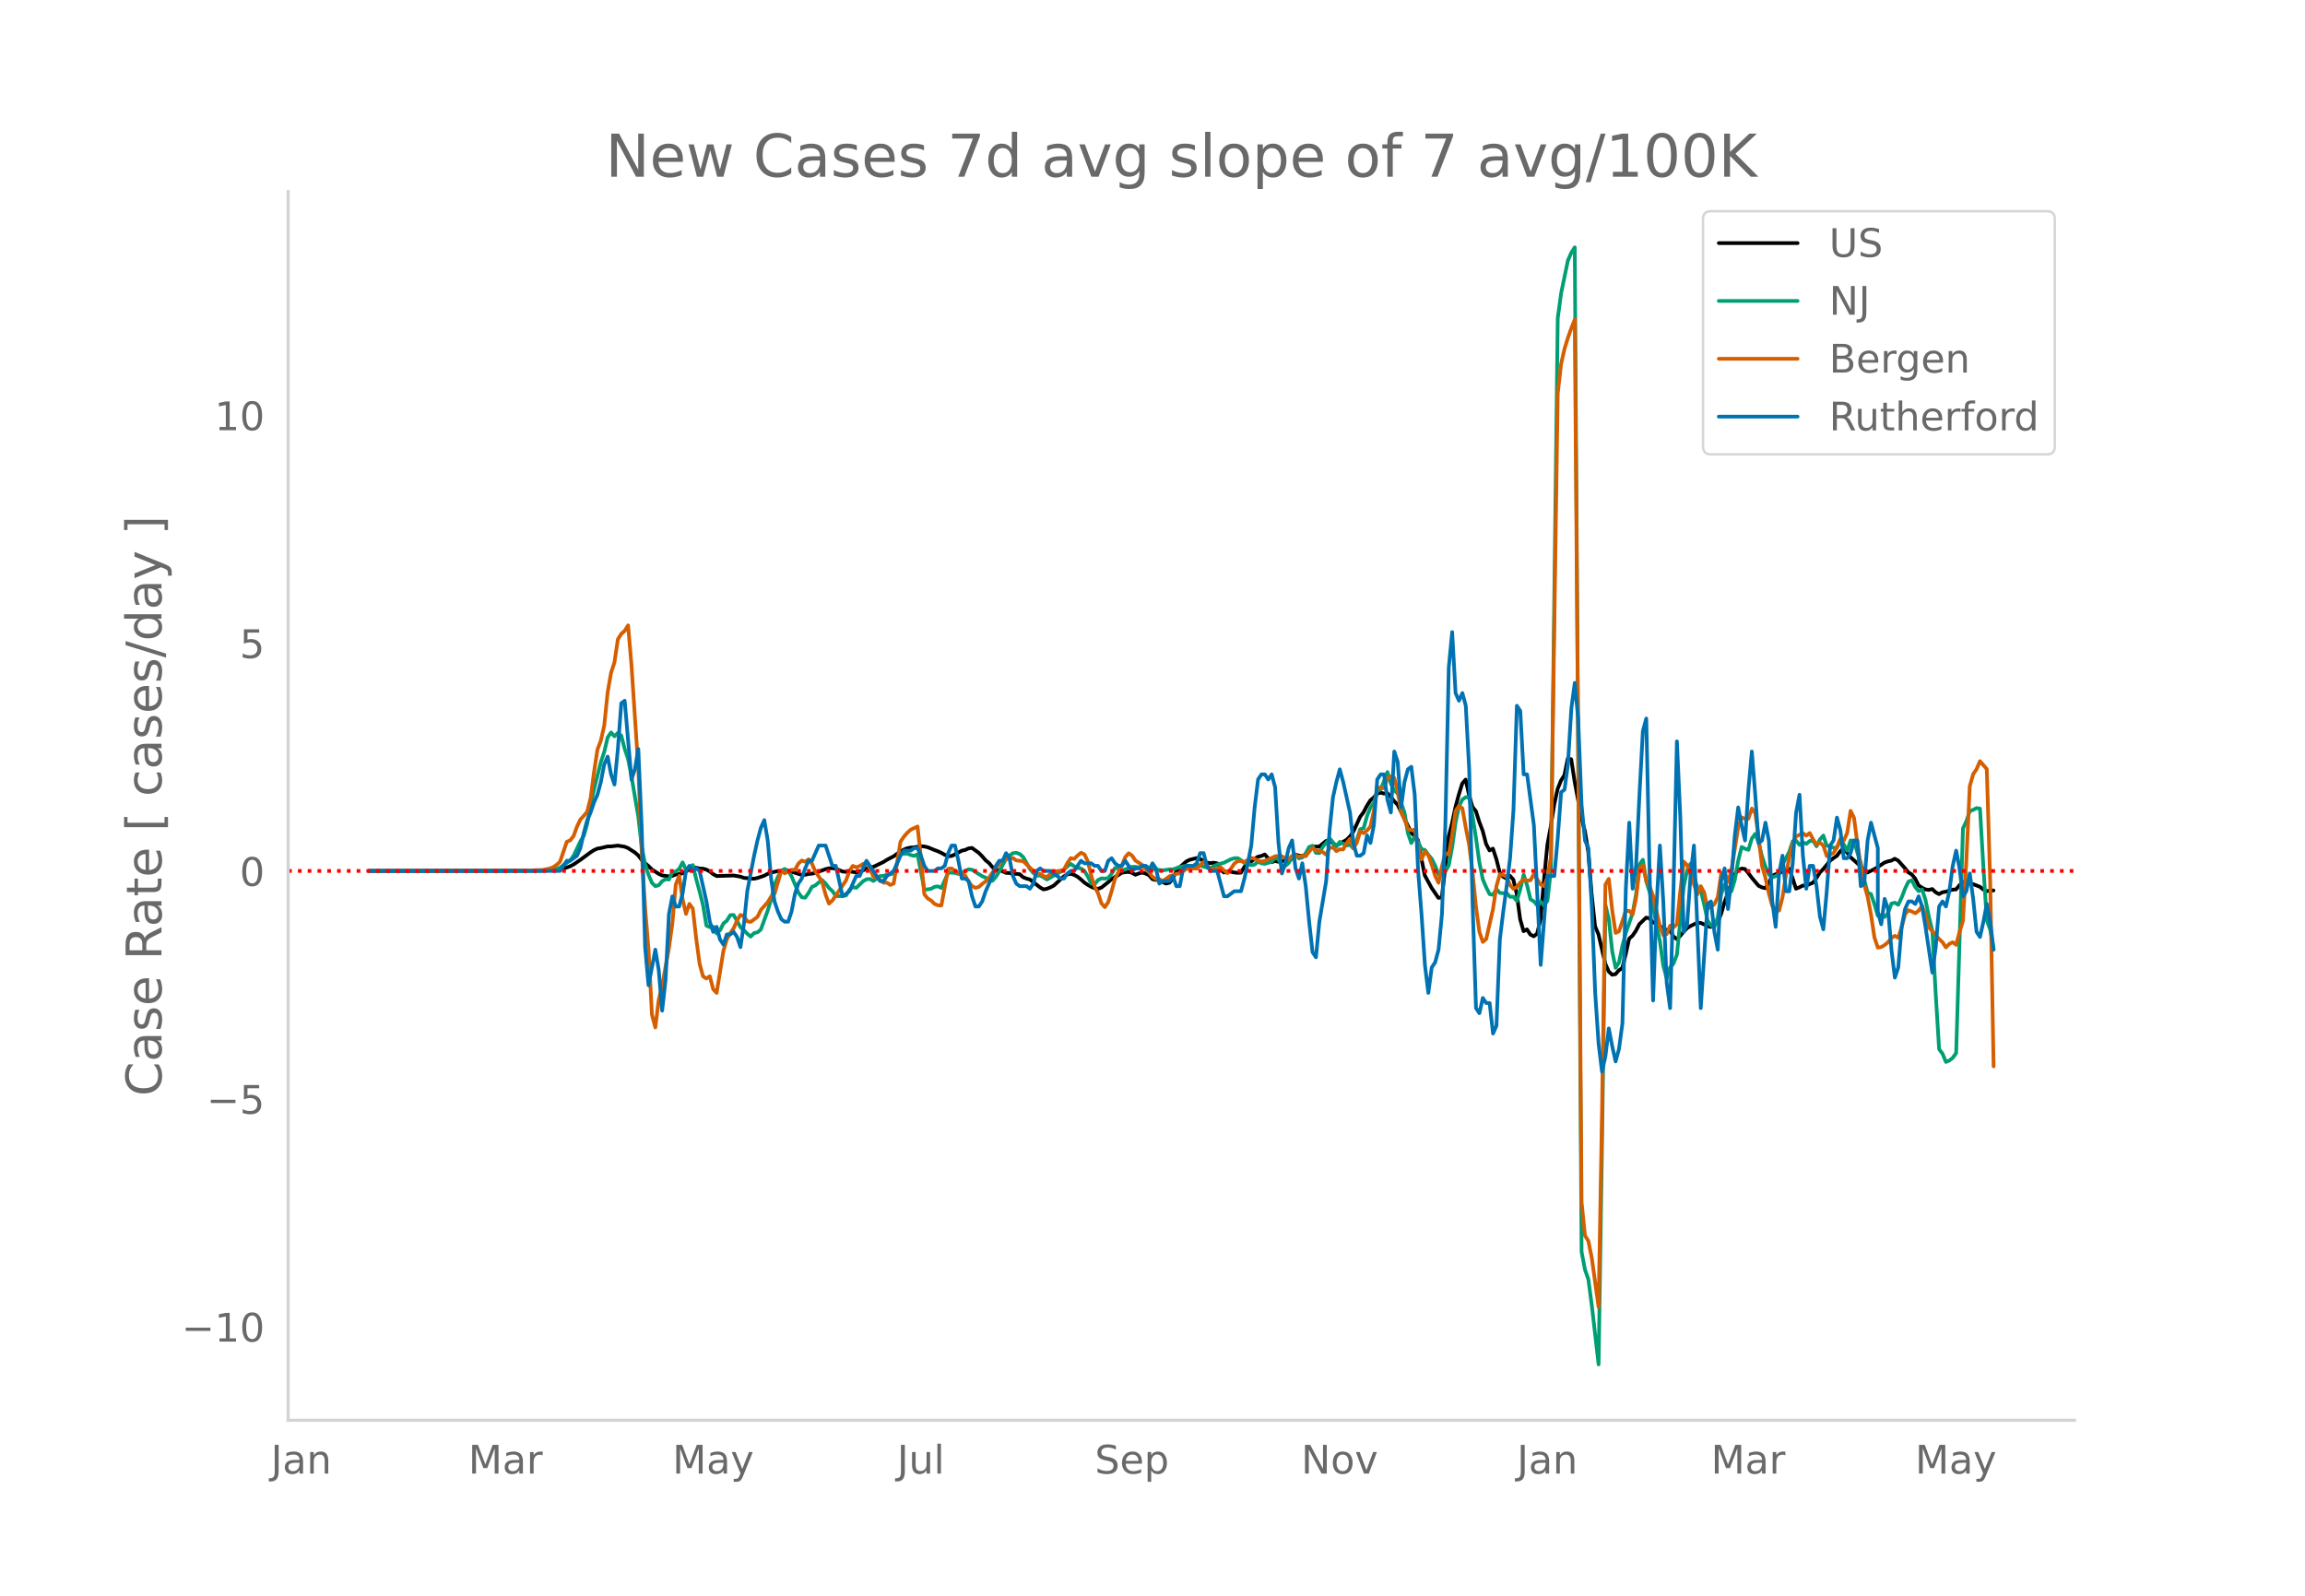 <svg height="864" viewBox="0 0 936 648" width="1248" xmlns="http://www.w3.org/2000/svg" xmlns:xlink="http://www.w3.org/1999/xlink"><defs><style>*{stroke-linecap:butt;stroke-linejoin:round}</style></defs><g id="figure_1"><path d="M0 648h936V0H0z" style="fill:#fff" id="patch_1"/><g id="axes_1"><path d="M117 576.72h725.4V77.76H117z" style="fill:none" id="patch_2"/><path clip-path="url(#pc3bccd7113)" d="m149.973 353.66 69.125-.134 6.912-.279 1.383-.165 1.382-.304 2.765-1.022 1.383-.722 2.765-1.887 4.148-3.06 1.382-.883 1.383-.623 1.382-.21 2.765-.673 1.383.008 2.765-.334 2.765.452 1.382.566 2.765 1.772 1.383 1.24 1.382 1.798 1.383 1.322 1.382 1.16 1.383 1.385 2.765 1.778 1.382.644 2.765.364 1.383-.197 1.382-.532 1.383-.176 1.382-.335 1.383-.716 1.382-.951 1.383-.722 1.382.15 1.383.318 1.382.043 1.383.383 1.382.782 1.383 1.09 1.382.744 6.913-.216 2.765.468 1.382.48 2.765.307 1.383.055 1.382-.304 2.765-.933 1.383-.752 1.382-.497 2.765-.63 2.765.113 1.383-.123 1.382.265 4.148 1.32 1.382-.069 1.383-.328 1.382-.121 1.383-.294 4.147-1.55 1.383-.33 1.382-.08 1.383.266 2.765 1.12 1.382.13 1.383-.236 2.765.493 2.765-.826 1.382-.786 1.383-.46 1.382-.185 4.148-2.007 1.382-.873 2.765-1.447 2.765-1.979 1.383-.744 1.382-.544 1.383-.263 1.382-.105 2.765-.445 1.383.103 1.382.324 2.765 1.123 1.383.509 1.382.64 1.383.781 1.382.61 1.383-.14 1.382-.621 2.765-1.523 1.383-.3 1.382-.627 1.383-.177 2.765 2.008 1.382 1.41 1.383 1.598 1.383 1.112 1.382 1.667 1.383 1.24 1.382-.143 2.765 1.236 1.383.05 1.382.356 1.383-.015 1.382.139 1.383 1.226 1.382.554 1.383.366 4.147 3.244 1.383.798 1.382-.28 1.383-.545 1.382-.719 2.765-2.517 1.383-1.242 1.382-.82 1.383-.192 1.382.4 1.383.769 1.382 1.108 1.383 1.252 1.382.943 1.383.768 1.382.575 1.383.27 1.382-.523 2.765-2.2L451.36 357l1.382-.897 1.383-.765 1.382-.932 1.383-.236 1.382-.121 1.383.36 1.382.804 1.383-.53 1.382-.348 1.383.372 1.382.686 1.383 1.575 1.382.357 1.383-.267 1.382 1.104 1.383.626 1.382-.344 1.383-1.716 1.382-2.786 1.383-1.75 2.765-2.421 1.382-.674 2.765-.664 1.383.332 1.382.906 1.383.634 1.382.171 1.383-.147 1.382.224 1.383 2.17 1.382 1.584 1.383-.366 1.382.026 1.383.31 1.382.143 1.383-.059 1.382-2.27 1.383-2.043 1.382-.19 1.383-1.105 1.382-.87 1.383-.298 1.382-.618 2.765 3.14 1.383-.474 1.382.294 2.765-.488 1.383.54 2.765-2.974 1.382.447 1.383.095 1.382-.238 1.383-1.613 1.382-1.924 2.765.008 2.765-2.294 1.383-.316 1.382 1.177 1.383 1.01 4.147-2.305 1.383-1.363 1.382-1.93 2.765-6.058 1.383-1.829 1.382-2.667 1.383-2.181 1.382-1.165 1.383-1.573 1.383-.408 1.382.349 1.383-.13 1.382 1.483 1.383 1.775 1.382 1.371 5.53 11.31 2.765 3.176 1.383 7.45 1.382 6.84 2.765 5.058 2.765 4.037 1.383-.13 2.765-24.717 1.382-5.398 1.383-6.647 1.382-5.094 1.383-4.466 1.382-1.567 1.383 6.295 1.382 4.818 1.383 1.673 1.382 4.395 1.383 3.639 1.382 5.302 1.383 2.632 1.382-.721 1.383 4.187 1.382 5.396 1.383 1.821 1.382.733 1.383-1.108 1.382 1.552 1.383 5.79 1.382 10.298 1.383 4.859 1.382-.74 1.383 2.106 1.382.708 1.383-1.107 1.382-5.802 1.383-16.046 1.382-14.276 1.383-7.44 1.382-8.813 1.383-6.327 1.382-3.464 1.383-2.159 1.382-6.84 1.383.385 1.382 9.052 2.765 14.747 1.383 5.332 1.382 8.308 1.383 17.487 1.382 12.91 1.383 3.249 2.765 11.926 1.382 3.156 1.383 1.312 1.382-.216 1.383-1.583 1.382-.9 1.383-5.626 1.382-6.283 1.383-1.237 1.382-2.003 1.383-2.666 2.765-2.665 1.382.305 1.383 1.68 1.382.24 1.383 1.077 1.382 1.4 2.765.564 1.383 2.38 1.382 1.08 1.383-1.302 1.382-1.69 1.383-1.456 1.382-.85 2.765-1.337 1.383.065 1.382.575 1.383.754 1.382.296 1.383-.79 1.382-1.162 1.383-3.27 1.382-4.669 2.765-7.853 1.383-3.539 1.382-1.706 1.383-.704 1.382.154 1.383 1.636 1.382 1.892 2.765 3.28 1.383.677 1.382.322 1.383-1.957 1.382-3.04 1.383-.651 1.383-.266 1.382-.96 1.383-.585 1.382-.448 1.383 3.819 1.382 4.29 1.383-.55 1.382-.69 1.383-.044 2.765-1.141 1.382-1.915 1.383-2.215 1.382-1.374 2.765-3.401 1.383-1.092 1.382-.894 1.383-1.863 1.382-1.241 1.383 1.698 1.382 1.927 4.148 3.71 1.382 1.604 1.383.905 2.765-1.343 2.765-1.769 1.382-.928 1.383-.474 1.382-.294 1.383-.767 1.382.725 2.765 3.112 1.383 1.685 1.382.852 1.383 1.685 1.382 2.75 1.383.932 1.382.696 1.383.215 1.382-.368 1.383 1.306 1.382.767 1.383-.745 1.382-.232 2.765-.849 1.383-.068 1.382-1.695 1.383-1.34 2.765.474 1.382.405 2.765 1.06 1.383 1.114 1.382.69 1.383-.248 1.382-.039h0" style="fill:none;stroke:#000;stroke-linecap:round;stroke-width:1.5" id="line2d_1"/><path clip-path="url(#pc3bccd7113)" d="m149.973 353.656 69.125-.097 4.147-.228 1.383-.185 1.382-.323 1.383-.485 4.147-2.912 1.383-1.964 2.765-5.832 1.382-2.27 1.383-4.85 1.383-7.466 1.382-6.573 2.765-10.99 1.383-4.163 1.382-5.855 1.383-2.039 1.382 1.567 1.383-1.358 1.382 1.05 1.383 5.42 1.382 4.142 1.383 7.086 2.765 16.33 1.382 12.11 1.383 7.222 1.382 4.224 1.383 3.27 1.382 1.337 1.383-.351 1.382-1.648 1.383-.827 1.382.17 1.383-3.159 1.382-.104 1.383-1.092 1.382-2.609 1.383 2.96 2.765-1.889 1.382 5.685 1.383 5.06 1.382 5.519 1.383 8.323 1.382.635 1.383-.212 1.382 2.755 1.383-1.293 1.382-2.761 1.383-1.123 1.382-2.236 1.383-.092 2.765 4.962 1.382 1.231 1.383 1.422 1.382 1.172 1.383-1.431 1.382-.304 1.383-1.17 2.765-7.672 1.382-4.477 1.383-5.848 1.382-3.357 1.383-2.538 1.382-.664 1.383.734 1.382 2.236 2.765 6.603 1.383 1.926 1.382.168 1.383-1.943 1.382-2.466 1.383-.604 1.382-1.188 1.383-.931 1.382 1.399 1.383 1.794 1.382 1.256 1.383 1.997 1.382.06 2.765-.27 1.383-2.341 1.382-1.06 1.383.307 2.765-2.683 1.382-.81 1.383-.11 1.382.795 1.383-.904 1.382-1.088 1.383-.085 1.382-.402 2.765-.553 1.383-4.196 1.382-3.78 2.765-.075 1.383.564 1.382.327 1.383-.642 2.765 14.335 1.382-.106 1.383-.234 1.382-.768 1.383-.208 1.382.672 2.765-6.208 1.383-.025 1.382.11 1.383.413 1.382-.32 1.383-.852 1.382-.718 1.383.189 2.765 1.777 1.382.849 1.383.605 1.383.891 1.382.353 1.383-1.58 1.382-2.198 2.765-5.193 1.383-1.282 1.382-.927 1.383-.19 1.382.496 1.383 1.212 2.765 4.864 1.382 1.639 1.383 1.06 1.382-.054 1.383.752 1.382.89 2.765-1.564 4.148-2.404 1.382-1.386 1.383-.96 1.382.943 1.383.625 1.382.3 1.383.945 1.382 2.3 1.383 2.824 1.382.317 1.383-1.716 1.382-.69 1.383.12 1.382-.278 1.383-1.722 1.382-2.362 1.383.176 1.382.9 4.148-1.486 1.382-.04 1.383.24 1.382-.381 1.383-.07 2.765 1.033 1.382.28 2.765.356 2.765-.417 1.383.032 2.765-1.027 2.765-.48 1.382.263 1.383-.123 1.382-.48 1.383.24 2.765.86 1.382.218 2.765-1.47 2.765-.737 2.765-1.401 1.383-.396 1.382-.082 1.383.869 1.382 1.131 1.383.153 1.382.757 1.383-.287 1.382-1.206 1.383.738 1.382.177 2.765-.84 1.383-1.733 1.382.812 1.383 2.532 1.382.058 1.383-1.174 1.382-2.474 1.383-.863 1.382 1.483 1.383-.38 1.382-1.718 1.383-2.54 1.382-.5 1.383 2.91 1.382.086 1.383-2.569 1.382-1.585 1.383-1.899 2.765 3.372 1.382-1.888 2.765 1.494 1.383-.333 1.382 1.535 1.383-3.485 1.382-4.339 1.383-.412 1.382-4.92 1.383-3.454 1.382-2.056 1.383-4.61 1.383-.773 1.382-3.33 1.383-3.67 1.382 4.747 1.383 2.842 1.382 1.006 2.765 7.842 1.383 8.355 1.382 4.027 1.383-2.554 1.382 2.092 1.383 2.94 1.382.338 1.383 2.005 1.382 1.578 1.383 2.789 1.382 3.552 2.765-1.252 1.383-2.398 1.382-7.415 1.383-10.011 1.382-6.556 1.383-2.77 1.382-.968 1.383.164 1.382 7.598 1.383 8.901 1.382 9.934 1.383 6.814 1.382 3.227 1.383 2.768 1.382.242 1.383-2.268 1.382 1.5 1.383.145 1.382-.074 1.383 1.52 1.382-.036 1.383 1.735 1.382-4.745 1.383-5.9 1.382 4.292 1.383 5.69 1.382.814 1.383 1.662 1.382-1.582 1.383 1.659 1.382-2.086 1.383-12.562 2.765-223.875 1.382-10.157 2.765-13.364 1.383-3.118 1.382-2.156 2.765 407.887 1.383 7.213 1.382 3.992 1.383 10.515 2.765 23.993 1.382-88.83 1.383-97.771 1.382 5.837 1.383 13.015 1.382 6.73 1.383-2.236 1.382-6.817 1.383-5.145 2.765-8.078 1.382-7.552 1.383-12.102 1.382-1.973 1.383 8.807 1.382 4.333 1.383 5.725 1.382 7.749 1.383 6.43 1.382 9.99 1.383 5.175 1.382-4.545 1.383-1.493 1.382-3.671 2.765-27.622 1.383-6.56 1.382-2.707 2.765 9.71 1.383 1.132 1.382 5.721 1.383 6.52 1.382 1.992 1.383.672 1.382-4.041 1.383-9.359 1.382-3.92 1.383 2.681 1.382.108 1.383-4.651 1.382-7.749 1.383-5.595 1.382.69 1.383.458 1.382-4.614 1.383-1.877 1.382 3.561 1.383 5.664 1.382 4.037 1.383 3.193 1.382 1.205 1.383-.461 1.383-1.093 1.382-3.597 2.765-5.24 1.383-4.273 1.382-.221 1.383 1.685 1.382-1.041 1.383.648 1.382-1.18 1.383-.074 1.382 2.228 1.383-2.783 1.382-1.577 1.383 4.122 1.382.33 1.383.54 1.382-.116 1.383-3.146 1.382 1.86 1.383 2.61 1.382-4.209 1.383.181 1.382 4.794 1.383 4.143 1.382 6.87 1.383 5.295 1.382.489 1.383 4.122 1.382 4.69 1.383-.232 1.382.712 1.383-1.541 1.382-3.908 1.383-.323 1.382.827 1.383-2.946 1.382-3.6 1.383-2.859 1.382-.506 1.383 2.753 1.382 1.631 1.383-.672 1.382 4.271 1.383 6.797 1.382 5.695 1.383 25.749 1.382 22.311 1.383 1.863 1.382 3.346 1.383-.579 1.382-1.094 1.383-1.922 2.765-91.214 1.382-2.928 1.383-4.117 1.382-.515 1.383-.727 1.382.23 1.383 23.771 1.382 21.561 1.383 3.793 1.382 7.808h0" style="fill:none;stroke:#009e73;stroke-linecap:round;stroke-width:1.5" id="line2d_2"/><path clip-path="url(#pc3bccd7113)" d="m149.973 353.656 60.83-.1 5.53-.143 4.147-.162 2.765-.587 1.383-.527 1.382-.931 1.383-1.236 2.765-8.143 1.382-.607 1.383-1.742 1.382-3.829 1.383-2.896 1.382-1.459 1.383-1.721 1.383-5.55 1.382-10.533 1.383-9.095 1.382-3.646 1.383-6.158 1.382-13.45 1.383-7.96 1.382-4.233 1.383-9.358 1.382-2.188 1.383-1.236 1.382-2.228 1.383 16.245 2.765 41.91 1.382 33.846 1.383 22.727 1.382 16.812 1.383 26.535 1.382 5.185 1.383-11.201 1.382-5.651 2.765-15.435 1.383-9.925 1.382-15.78 1.383-3.544 1.382 9.378 1.383 6.057 1.382-4.052 1.383 1.904 1.382 12.154 1.383 10.25 1.382 5.104 1.383.89 1.382-.91 1.383 5.266 1.382 1.478 2.765-17.095 1.383-4.639 1.382-2.512 1.383-1.985 1.382-3.16 1.383-2.268 1.382.527 1.383 2.066 1.382.243 2.765-2.046 1.383-2.836 2.765-3.12 1.382-2.268 1.383-1.073 2.765-9.44 1.382 1.054 1.383-.79 1.382-.628 1.383.02 1.382-2.552 1.383-1.256 1.382.506 1.383-.992 1.382 1.762 1.383 3.282 1.382 1.944 1.383 2.248 1.382 5.145 1.383 3.606 1.382-1.276 5.53-8.102 1.383-3.87 1.382-2.065 1.383.587 1.382-.527 1.383-.85 1.382-.446 1.383 2.107 1.382 3.423 1.383.527 1.382.83 1.383 1.175 1.382-.02 1.383.931 1.382-.587 2.765-16.995 1.383-2.025 1.382-1.6 1.383-1.236 2.765-1.296 1.382 12.66 1.383 14.908 1.382 1.64 1.383.892 1.382 1.336 1.383.568 1.382.06 2.765-14.887 1.383-.163 1.382 1.054 1.383.85 1.382-.06 1.383 1.053 1.382 2.512 1.383 1.782 1.382.71 1.383-.386 1.382-1.215 1.383-1.033 1.383-1.479 1.382-2.106 1.383-1.844 2.765-3.18 1.382-.445 1.383-.142 1.382-.304 1.383 1.013 2.765.263 5.53 5.287 1.382-.122 1.383.892 1.382.465 1.383-1.336 1.382-.932 2.765-.345 1.383-.486 1.382-2.633 1.383-1.985 1.382.284 1.383-1.357 1.382-1.135 1.383.669 1.382 2.754 1.383 5.834 1.382 4.517 1.383 2.633 1.382 4.132 1.383 1.56 1.382-2.046 1.383-4.497 1.382-5.003 2.765-5.428 1.383-3.342 1.382-1.58 1.383.952 1.382 2.046 2.765 1.742 1.383 1.742 1.382 1.276 1.383 1.843 1.382.87 1.383.203 1.382.628 1.383-.911 1.382-1.053 1.383-.365 1.382-.587 1.383-.243 2.765-1.803 2.765-.203 1.382.142 2.765-2.816 2.765 2.877 1.383.324 1.382-.365 1.383-.648 1.382 1.337 1.383 1.094 1.382-1.742 1.383-2.066 1.382-1.074h1.383l1.382.365 2.765-1.742 1.383.445 1.382.73 1.383.384 1.382-.303 2.765-1.155 1.383-.668 1.382-.203 1.383.182 1.382.79 1.383.284 1.382-1.215h1.383l1.382.303 1.383-.344 1.382.162 1.383-1.944 1.382-1.459 1.383 1.175 1.382-.081 1.383.648 1.382 1.053 1.383-2.775 1.382-.222 1.383 1.539 1.382-.75 1.383.061 1.382-2.592 1.383-1.702 1.382 3.646 1.383-2.066 1.382-4.618 1.383.729 1.382-1.074 1.383-1.62 1.382-6.421 1.383-9.52 1.383.263 1.382.122 1.383-4.193 1.382-.588 1.383.628 1.382 5.348 1.383 8.487 1.382 2.977 1.383 3.788 1.382.648 1.383-.263 1.382 6.907 1.383 5.186 1.382-3.2 1.383 1.437 1.382 3.95 1.383 4.457 1.382 2.815 1.383-6.684 1.382-5.368 1.383.608 1.382-8.001 1.383-9.763 1.382-2.006 1.383.993 1.382 7.88 1.383 7.048 1.382 11.262 1.383 13.794 1.382 10.189 1.383 4.091 1.382-1.195 2.765-12.194 1.383-9.236 1.382-4.922 1.383.385 1.382.648 1.383 3.423 1.382 1.499 1.383-.77 1.382-1.762 1.383-1.215 1.382.405 1.383-.122 1.382-2.511 2.765 4.294 1.383.587 1.382-3.605 1.383-8.265 2.765-188.214 1.382-12.052 1.383-6.037 1.382-4.517 1.383-3.889 1.382-3.504 1.383 171.504 1.382 186.878 1.383 13.632 1.382 2.167 1.383 6.907 2.765 19.912 1.382-78.713 1.383-92.832 1.382-2.309 1.383 12.74 1.382 9.217 1.383-.648 2.765-8.426 1.382.141 1.383 1.439 1.382-6.705 1.383-11.708 1.382-1.701 1.383 6.42 1.382 2.432 1.383 3.727 2.765 12.274 1.382 3.667 1.383-.426 1.382-3.443 1.383.668 1.382-1.235 1.383-13.51 1.382-11.931 1.383 1.458 1.382 3.727 2.765 8.143 1.383-3.363 1.382 2.553 1.383 6.522 1.382-.75 1.383-.992 1.382-2.836 1.383-9.58 1.382-.831 1.383 4.193 1.382-4.538 2.765-17.642 1.383-4.031 1.382.608 1.383-.102 1.382-4.091 1.383 1.884 1.382 9.864 1.383 11.627 1.382 4.76 1.383 6.32 1.382 5.063 1.383 1.904 1.383.02 1.382-5.367 1.383-8.953 1.382-7.373 1.383-5.47 1.382-3.017 2.765-1.236 1.383.973 1.382-1.054 1.383 2.552 1.382 2.168 1.383-.83 1.382 1.194 1.383 4.254 2.765-1.215 1.382-2.33 1.383-3.463 1.382.75 1.383-3.1 1.382-8.973 1.383 2.795 1.382 10.513 1.383 8.993 1.382 7.637 1.383 4.84 1.382 7.394 1.383 9.216 1.382 4.132 1.383-.202 1.382-.851 1.383-1.134 1.382-1.783 1.383-.79 1.382.73 1.383-4.214 1.382-5.307 1.383-1.64 1.382.547 1.383.688 1.382-1.033 1.383-1.944 1.382 3.646 1.383 5.205 1.382 1.378 2.765 3.22 1.383 1.297 1.382 2.106 1.383-1.438 1.382-.668 1.383 1.053 1.382-5.246 1.383-4.477 1.382-24.468 1.383-30.181 1.382-4.922 1.383-2.046 1.382-3.241 2.765 3.22 1.383 45.798 1.382 74.906h0" style="fill:none;stroke:#d55e00;stroke-linecap:round;stroke-width:1.5" id="line2d_3"/><path clip-path="url(#pc3bccd7113)" d="M149.973 353.656h77.42l2.765-4.126h1.382l2.765-2.063 1.383-3.095 1.382-6.19 1.383-5.159 1.383-3.094 1.382-4.127 1.383-3.095 1.382-5.158 1.383-7.222 1.382-3.095 1.383 7.222 1.382 4.126 1.383-14.443 1.382-18.57 1.383-1.031 2.765 31.981 1.382-4.126 1.383-8.254 1.382 31.981 1.383 48.488 1.382 15.475 2.765-14.443 1.383 8.253 1.382 16.506 1.383-12.38 1.382-26.822 1.383-7.222 1.382 4.127h1.383l1.382-5.159 1.383-9.285 1.382-2.063 1.383 2.063 1.382-1.031 1.383 1.031 2.765 12.38 1.382 8.253 1.383 4.127 1.382-2.063 1.383 5.158 1.382 2.063 1.383-4.126h1.382l1.383-1.032 1.382 2.063 1.383 4.127 1.382-9.285 1.383-13.411 2.765-14.443 1.382-6.19 1.383-5.159 1.382-3.095 1.383 8.254 1.382 15.474 1.383 9.285 1.382 4.127 1.383 3.095 1.382 1.031h1.383l1.382-4.126 1.383-7.222 1.382-4.126 1.383-2.064 1.382-4.126 1.383-3.095h1.382l2.765-6.19h2.765l2.765 8.253h1.383l2.765 12.38 2.765-2.063 2.765-6.19h1.382l2.765-6.19 5.53 8.253h1.383l1.382-2.063 2.765-2.064 2.765-6.19 1.383-2.063h2.765l1.382-1.031h1.383l1.382 3.095 1.383 4.126 1.382 2.063h2.765l1.383-1.031h1.382l1.383-1.032 1.382-5.158 1.383-3.095h1.382l1.383 6.19 1.382 7.221h1.383l1.382 1.032 1.383 6.19 1.382 4.127h1.383l1.382-2.064 1.383-4.126 2.765-6.19 1.383-4.127 1.382-2.063h1.383l1.382-3.095 1.383 2.063 1.382 7.222 1.383 3.095 1.382 1.031h2.765l1.383 1.032 1.382-2.063 1.383-5.159 1.382-1.031 1.383 1.031h2.765l4.147 3.095h1.383l1.382-2.063 1.383-1.032h1.382l2.765-4.126 1.383 1.032h2.765l1.382 1.031h1.383l1.382 2.063h1.383l1.382-4.126 1.383-1.032 1.382 2.064 1.383 1.031h1.382l1.383-2.063 2.765 4.126 1.382-1.031h1.383l1.382-1.032h1.383l1.382 2.063 1.383-3.094 1.382 2.063 1.383 6.19 1.382-1.032h2.765l1.383-2.063 1.382 4.126h1.383l1.382-7.221 1.383-1.032h2.765l1.382-1.031 1.383-4.127h1.382l1.383 5.158 1.382 2.063h2.765l2.765 10.317h1.383l2.765-2.063h2.765l1.382-5.159 1.383-6.19 1.382-7.221 1.383-15.475 1.382-11.348 1.383-2.063h1.382l1.383 2.063 1.382-2.063 1.383 5.158 1.382 22.696 1.383 12.38 1.382-4.126 1.383-6.19 1.382-3.095 1.383 11.348 1.382 4.126 1.383-6.19 1.382 9.285 1.383 14.443 1.382 12.38 1.383 2.064 1.382-14.444 2.765-16.506 1.383-20.633 1.382-13.411 1.383-6.19 1.382-5.158 1.383 5.158 2.765 12.38 1.382 12.38 1.383 5.158h1.382l1.383-1.032 1.382-7.222 1.383 3.095 1.382-7.221 1.383-18.57 1.383-2.063h1.382l1.383 10.316 1.382 5.159 1.383-24.76 1.382 4.127 1.383 18.57 1.382-10.317 1.383-5.158 1.382-1.032 1.383 11.348 1.382 30.95 1.383 17.538 1.382 20.633 1.383 11.348 1.382-10.317 1.383-2.063 1.382-5.158 1.383-14.443 1.382-36.108 1.383-63.962 1.382-14.444 1.383 24.76 1.382 3.095 1.383-3.095 1.382 5.158 1.383 25.792 1.382 54.677 1.383 42.298 1.382 2.063 1.383-6.19 1.382 2.063h1.383l1.382 12.38 1.383-3.095 1.382-35.076 1.383-11.348 1.382-10.317 1.383-11.348 1.382-19.601 1.383-42.298 1.382 2.064 1.383 25.79h1.382l2.765 20.634 2.765 56.74 2.765-36.107h2.765l1.383-15.475 1.382-18.57 1.383-1.031 1.382-10.317 1.383-22.696 1.382-10.317 1.383 14.444 1.382 35.076 1.383 14.443 1.382 3.095 1.383 23.728 1.382 35.076 1.383 20.633 1.382 11.348 1.383-6.19 1.382-11.348 1.383 7.221 1.382 6.19 1.383-5.158 1.382-10.317 1.383-54.677 1.382-26.823 1.383 26.823 1.382-9.285 1.383-28.886 1.382-25.791 1.383-5.158 1.382 63.962 1.383 50.55 1.382-38.17 1.383-24.76 1.382 22.696 1.383 33.013 1.382 10.317 1.383-48.488 1.382-59.836 1.383 30.95 1.382 46.424 1.383-3.095 1.382-19.601 1.383-12.38 2.765 66.026 2.765-42.298 1.382-1.032 1.383 12.38 1.382 7.222 1.383-27.855 1.382-5.158 1.383 16.506 1.382-12.38 1.383-17.538 1.382-11.348 1.383 7.222 1.382 6.19 1.383-20.633 1.382-15.475 1.383 17.538 1.382 19.601 1.383-1.031 1.382-7.222 1.383 7.222 1.382 24.76 1.383 10.316 1.383-21.665 1.382-7.221 1.383 14.443h1.382l1.383-11.348 1.382-20.633 1.383-7.222 1.382 24.76 1.383 13.411 1.382-9.285h1.383l1.382 8.253 1.383 12.38 1.382 5.158 1.383-15.474 1.382-18.57 1.383-2.063 1.382-9.285 1.383 5.158 1.382 11.348h1.383l1.382-2.063 1.383-5.158h1.382l1.383 18.57 1.382-1.032 1.383-17.538 1.382-7.222 2.765 10.317v25.79l1.383 5.16 1.382-10.317 1.383 4.126 1.382 16.507 1.383 11.348 1.382-4.127 1.383-16.506 1.382-7.222 1.383-3.095h1.382l1.383 1.032 1.382-3.095 1.383 4.127 1.382 8.253 2.765 18.57 1.383-10.317 1.382-16.506 1.383-2.064 1.382 2.064 1.383-6.19 1.382-10.317 1.383-6.19 1.382 7.222 1.383 11.348 1.382-2.063 1.383-7.222 1.382 10.317 1.383 13.411 1.382 2.063 1.383-6.19 1.382-7.221 1.383 7.221 1.382 11.349h0" style="fill:none;stroke:#0072b2;stroke-linecap:round;stroke-width:1.5" id="line2d_4"/><path clip-path="url(#pc3bccd7113)" d="M117 353.656h725.4" style="fill:none;stroke:red;stroke-dasharray:1.5,2.475;stroke-dashoffset:0;stroke-width:1.5" id="line2d_5"/><path d="M117 576.72V77.76" style="fill:none;stroke:#d3d3d3;stroke-linecap:square;stroke-linejoin:miter;stroke-width:1.25" id="patch_3"/><path d="M117 576.72h725.4" style="fill:none;stroke:#d3d3d3;stroke-linecap:square;stroke-linejoin:miter;stroke-width:1.25" id="patch_4"/><g id="matplotlib.axis_1"><g id="xtick_1"><g style="fill:#696969" transform="matrix(.16 0 0 -.16 109.99 598.378)" id="text_1"><defs><path d="M9.813 72.906h9.859V5.078q0-13.187-5-19.14-5-5.954-16.094-5.954h-3.75v8.297h3.078q6.531 0 9.219 3.672Q9.813-4.39 9.813 5.078z" id="DejaVuSans-74"/><path d="M34.281 27.484q-10.89 0-15.093-2.484-4.204-2.484-4.204-8.5 0-4.781 3.157-7.594 3.156-2.797 8.562-2.797 7.485 0 12 5.297 4.516 5.297 4.516 14.078v2zm17.922 3.72V0H43.22v8.297Q40.14 3.328 35.547.953q-4.594-2.375-11.234-2.375-8.391 0-13.36 4.719Q6 8.016 6 15.922q0 9.219 6.172 13.906 6.187 4.688 18.437 4.688h12.61v.89q0 6.203-4.078 9.594-4.078 3.39-11.453 3.39-4.688 0-9.141-1.124-4.438-1.125-8.531-3.375v8.312q4.921 1.906 9.562 2.844 4.64.953 9.031.953 11.875 0 17.735-6.156 5.86-6.14 5.86-18.64z" id="DejaVuSans-97"/><path d="M54.89 33.016V0h-8.984v32.719q0 7.765-3.031 11.61-3.031 3.858-9.078 3.858-7.281 0-11.484-4.64-4.204-4.625-4.204-12.64V0H9.08v54.688h9.03v-8.5q3.235 4.937 7.594 7.374Q30.078 56 35.797 56q9.422 0 14.25-5.828 4.844-5.828 4.844-17.156z" id="DejaVuSans-110"/></defs><use xlink:href="#DejaVuSans-74"/><use x="29.492" xlink:href="#DejaVuSans-97"/><use x="90.771" xlink:href="#DejaVuSans-110"/></g></g><g id="xtick_2"><g style="fill:#696969" transform="matrix(.16 0 0 -.16 190.18 598.378)" id="text_2"><defs><path d="M9.813 72.906h14.703l18.593-49.61 18.703 49.61h14.704V0H66.89v64.016l-18.797-50h-9.907l-18.796 50V0H9.813z" id="DejaVuSans-77"/><path d="M41.11 46.297q-1.516.875-3.297 1.281Q36.03 48 33.89 48q-7.625 0-11.703-4.953-4.079-4.953-4.079-14.234V0H9.08v54.688h9.03v-8.5q2.844 4.984 7.375 7.39Q30.031 56 36.531 56q.922 0 2.047-.125 1.125-.11 2.484-.36z" id="DejaVuSans-114"/></defs><use xlink:href="#DejaVuSans-77"/><use x="86.279" xlink:href="#DejaVuSans-97"/><use x="147.559" xlink:href="#DejaVuSans-114"/></g></g><g id="xtick_3"><g style="fill:#696969" transform="matrix(.16 0 0 -.16 273.066 598.378)" id="text_3"><defs><path d="M32.172-5.078q-3.797-9.766-7.422-12.735-3.61-2.984-9.656-2.984H7.906v7.516h5.282q3.703 0 5.75 1.765Q21-9.766 23.483-3.219l1.61 4.094-22.11 53.813H12.5l17.094-42.766 17.093 42.766h9.516z" id="DejaVuSans-121"/></defs><use xlink:href="#DejaVuSans-77"/><use x="86.279" xlink:href="#DejaVuSans-97"/><use x="147.559" xlink:href="#DejaVuSans-121"/></g></g><g id="xtick_4"><g style="fill:#696969" transform="matrix(.16 0 0 -.16 364.286 598.378)" id="text_4"><defs><path d="M8.5 21.578v33.11h8.984V21.922q0-7.766 3.016-11.656 3.031-3.875 9.094-3.875 7.265 0 11.484 4.64 4.234 4.64 4.234 12.656v31h8.985V0h-8.984v8.406Q42.047 3.422 37.718 1q-4.313-2.422-10.032-2.422-9.421 0-14.312 5.86Q8.5 10.296 8.5 21.578zM31.11 56z" id="DejaVuSans-117"/><path d="M9.422 75.984h8.984V0H9.422z" id="DejaVuSans-108"/></defs><use xlink:href="#DejaVuSans-74"/><use x="29.492" xlink:href="#DejaVuSans-117"/><use x="92.871" xlink:href="#DejaVuSans-108"/></g></g><g id="xtick_5"><g style="fill:#696969" transform="matrix(.16 0 0 -.16 444.574 598.378)" id="text_5"><defs><path d="M53.516 70.516V60.89q-5.61 2.687-10.594 4-4.984 1.328-9.625 1.328-8.047 0-12.422-3.125t-4.375-8.89q0-4.845 2.906-7.313 2.907-2.453 11.016-3.97l5.953-1.218q11.031-2.11 16.281-7.406 5.25-5.297 5.25-14.172 0-10.61-7.11-16.078-7.093-5.469-20.812-5.469-5.172 0-11.015 1.172Q13.14.922 6.89 3.219v10.156q6-3.36 11.765-5.078 5.766-1.703 11.328-1.703 8.438 0 13.032 3.312 4.593 3.328 4.593 9.485 0 5.359-3.297 8.39-3.296 3.032-10.812 4.547L27.484 33.5q-11.03 2.188-15.968 6.875-4.922 4.688-4.922 13.047 0 9.672 6.812 15.234 6.813 5.563 18.766 5.563 5.14 0 10.453-.938 5.328-.922 10.89-2.765z" id="DejaVuSans-83"/><path d="M56.203 29.594v-4.39H14.891q.593-9.282 5.593-14.142 5-4.859 13.938-4.859 5.172 0 10.031 1.266 4.86 1.265 9.656 3.812v-8.5Q49.266.734 44.187-.344 39.11-1.422 33.892-1.422q-13.094 0-20.735 7.61-7.64 7.625-7.64 20.625 0 13.421 7.25 21.296Q20.016 56 32.328 56q11.031 0 17.453-7.11 6.422-7.093 6.422-19.296zm-8.984 2.64q-.094 7.36-4.125 11.75-4.032 4.407-10.672 4.407-7.516 0-12.031-4.25-4.516-4.25-5.203-11.97z" id="DejaVuSans-101"/><path d="M18.11 8.203v-29H9.077v75.484h9.031v-8.296q2.844 4.875 7.157 7.234Q29.594 56 35.594 56q9.968 0 16.187-7.906 6.235-7.907 6.235-20.797T51.78 6.484q-6.218-7.906-16.187-7.906-6 0-10.328 2.375-4.313 2.375-7.157 7.25zm30.578 19.094q0 9.906-4.079 15.547-4.078 5.64-11.203 5.64-7.14 0-11.218-5.64-4.079-5.64-4.079-15.547 0-9.906 4.078-15.547 4.079-5.64 11.22-5.64 7.124 0 11.202 5.64t4.078 15.547z" id="DejaVuSans-112"/></defs><use xlink:href="#DejaVuSans-83"/><use x="63.477" xlink:href="#DejaVuSans-101"/><use x="125" xlink:href="#DejaVuSans-112"/></g></g><g id="xtick_6"><g style="fill:#696969" transform="matrix(.16 0 0 -.16 528.371 598.378)" id="text_6"><defs><path d="M9.813 72.906h13.28l32.329-60.984v60.984h9.562V0h-13.28L19.39 60.984V0H9.813z" id="DejaVuSans-78"/><path d="M30.61 48.39q-7.22 0-11.422-5.64-4.204-5.64-4.204-15.453 0-9.813 4.172-15.453 4.188-5.64 11.453-5.64 7.188 0 11.375 5.655 4.203 5.672 4.203 15.438 0 9.719-4.203 15.406-4.187 5.688-11.375 5.688zm0 7.61q11.718 0 18.406-7.625 6.703-7.61 6.703-21.078 0-13.422-6.703-21.078-6.688-7.64-18.407-7.64-11.765 0-18.437 7.64-6.656 7.656-6.656 21.078 0 13.469 6.656 21.078Q18.844 56 30.609 56z" id="DejaVuSans-111"/><path d="M2.984 54.688H12.5L29.594 8.797l17.093 45.89h9.516L35.687 0H23.485z" id="DejaVuSans-118"/></defs><use xlink:href="#DejaVuSans-78"/><use x="74.805" xlink:href="#DejaVuSans-111"/><use x="135.986" xlink:href="#DejaVuSans-118"/></g></g><g id="xtick_7"><g style="fill:#696969" transform="matrix(.16 0 0 -.16 615.987 598.378)" id="text_7"><use xlink:href="#DejaVuSans-74"/><use x="29.492" xlink:href="#DejaVuSans-97"/><use x="90.771" xlink:href="#DejaVuSans-110"/></g></g><g id="xtick_8"><g style="fill:#696969" transform="matrix(.16 0 0 -.16 694.793 598.378)" id="text_8"><use xlink:href="#DejaVuSans-77"/><use x="86.279" xlink:href="#DejaVuSans-97"/><use x="147.559" xlink:href="#DejaVuSans-114"/></g></g><g id="xtick_9"><g style="fill:#696969" transform="matrix(.16 0 0 -.16 777.68 598.378)" id="text_9"><use xlink:href="#DejaVuSans-77"/><use x="86.279" xlink:href="#DejaVuSans-97"/><use x="147.559" xlink:href="#DejaVuSans-121"/></g></g></g><g id="matplotlib.axis_2"><g id="ytick_1"><g style="fill:#696969" transform="matrix(.16 0 0 -.16 73.733 544.782)" id="text_10"><defs><path d="M10.594 35.5h62.593v-8.297H10.594z" id="DejaVuSans-8722"/><path d="M12.406 8.297h16.11v55.625l-17.532-3.516v8.985l17.438 3.515h9.86V8.296H54.39V0H12.406z" id="DejaVuSans-49"/><path d="M31.781 66.406q-7.61 0-11.453-7.5Q16.5 51.422 16.5 36.375q0-14.984 3.828-22.484 3.844-7.5 11.453-7.5 7.672 0 11.5 7.5 3.844 7.5 3.844 22.484 0 15.047-3.844 22.531-3.828 7.5-11.5 7.5zm0 7.813q12.266 0 18.735-9.703 6.468-9.688 6.468-28.141 0-18.406-6.468-28.11-6.47-9.687-18.735-9.687-12.25 0-18.718 9.688-6.47 9.703-6.47 28.109 0 18.453 6.47 28.14Q19.53 74.22 31.78 74.22z" id="DejaVuSans-48"/></defs><use xlink:href="#DejaVuSans-8722"/><use x="83.789" xlink:href="#DejaVuSans-49"/><use x="147.412" xlink:href="#DejaVuSans-48"/></g></g><g id="ytick_2"><g style="fill:#696969" transform="matrix(.16 0 0 -.16 83.912 452.258)" id="text_11"><defs><path d="M10.797 72.906h38.719v-8.312H19.828v-17.86q2.14.735 4.281 1.094 2.157.36 4.313.36 12.203 0 19.328-6.688 7.14-6.688 7.14-18.11 0-11.765-7.328-18.296-7.328-6.516-20.656-6.516-4.593 0-9.36.781-4.75.782-9.827 2.344v9.922q4.39-2.39 9.078-3.563 4.687-1.171 9.906-1.171 8.453 0 13.375 4.437 4.938 4.438 4.938 12.063 0 7.609-4.938 12.047-4.922 4.453-13.375 4.453-3.953 0-7.89-.875-3.922-.875-8.016-2.735z" id="DejaVuSans-53"/></defs><use xlink:href="#DejaVuSans-8722"/><use x="83.789" xlink:href="#DejaVuSans-53"/></g></g><g id="ytick_3"><use xlink:href="#DejaVuSans-48" style="fill:#696969" transform="matrix(.16 0 0 -.16 97.32 359.735)" id="text_12"/></g><g id="ytick_4"><use xlink:href="#DejaVuSans-53" style="fill:#696969" transform="matrix(.16 0 0 -.16 97.32 267.212)" id="text_13"/></g><g id="ytick_5"><g style="fill:#696969" transform="matrix(.16 0 0 -.16 87.14 174.689)" id="text_14"><use xlink:href="#DejaVuSans-49"/><use x="63.623" xlink:href="#DejaVuSans-48"/></g></g><g style="fill:#696969" transform="matrix(0 -.2 -.2 0 65.573 445.117)" id="text_15"><defs><path d="M64.406 67.281v-10.39q-4.984 4.64-10.625 6.922-5.64 2.296-11.984 2.296-12.5 0-19.14-7.64-6.641-7.64-6.641-22.094 0-14.406 6.64-22.047 6.64-7.64 19.14-7.64 6.345 0 11.985 2.296 5.64 2.297 10.625 6.938V5.609Q59.234 2.094 53.437.33q-5.78-1.75-12.218-1.75-16.563 0-26.094 10.124-9.516 10.14-9.516 27.672 0 17.578 9.516 27.703 9.531 10.14 26.094 10.14 6.531 0 12.312-1.734 5.797-1.734 10.875-5.203z" id="DejaVuSans-67"/><path d="M44.281 53.078v-8.5q-3.797 1.953-7.906 2.922-4.094.984-8.5.984-6.688 0-10.031-2.047-3.344-2.046-3.344-6.156 0-3.125 2.39-4.906 2.391-1.781 9.626-3.39l3.078-.688q9.562-2.047 13.593-5.781 4.032-3.735 4.032-10.422 0-7.625-6.032-12.078-6.03-4.438-16.578-4.438-4.39 0-9.156.86Q10.688.296 5.422 2v9.281q4.984-2.594 9.812-3.89 4.829-1.282 9.579-1.282 6.343 0 9.75 2.172 3.421 2.172 3.421 6.125 0 3.656-2.468 5.61-2.453 1.953-10.813 3.765l-3.125.735q-8.344 1.75-12.062 5.39-3.704 3.64-3.704 9.985 0 7.718 5.47 11.906Q16.75 56 26.811 56q4.97 0 9.36-.734 4.406-.72 8.11-2.188z" id="DejaVuSans-115"/><path d="M44.39 34.188q3.172-1.079 6.172-4.594 3-3.516 6.032-9.672L66.609 0H56l-9.313 18.703q-3.624 7.328-7.015 9.719-3.39 2.39-9.25 2.39h-10.75V0h-9.86v72.906h22.266q12.5 0 18.656-5.234 6.157-5.219 6.157-15.766 0-6.89-3.203-11.437-3.204-4.532-9.297-6.282zM19.673 64.797V38.922h12.406q7.125 0 10.766 3.297 3.64 3.297 3.64 9.687 0 6.39-3.64 9.64-3.64 3.25-10.766 3.25z" id="DejaVuSans-82"/><path d="M18.313 70.219V54.688h18.5v-6.985h-18.5V18.016q0-6.688 1.828-8.594 1.828-1.906 7.453-1.906h9.218V0h-9.218q-10.407 0-14.36 3.875-3.953 3.89-3.953 14.14v29.688H2.687v6.984h6.594V70.22z" id="DejaVuSans-116"/><path d="M8.594 75.984h20.703V69H17.578V-6.203h11.719v-6.984H8.594z" id="DejaVuSans-91"/><path d="M48.781 52.594v-8.407q-3.812 2.11-7.64 3.157-3.828 1.047-7.735 1.047-8.75 0-13.593-5.547-4.829-5.532-4.829-15.547 0-10.016 4.829-15.563 4.843-5.53 13.593-5.53 3.907 0 7.735 1.046 3.828 1.047 7.64 3.156V2.094Q45.016.344 40.984-.531q-4.015-.89-8.562-.89-12.36 0-19.64 7.765-7.266 7.765-7.266 20.953 0 13.375 7.343 21.031Q20.22 56 33.016 56q4.14 0 8.093-.86 3.953-.843 7.672-2.546z" id="DejaVuSans-99"/><path d="M25.39 72.906h8.297L8.297-9.28H0z" id="DejaVuSans-47"/><path d="M45.406 46.39v29.594h8.985V0h-8.985v8.203Q42.578 3.328 38.25.953q-4.313-2.375-10.375-2.375-9.906 0-16.14 7.906-6.22 7.922-6.22 20.813 0 12.89 6.22 20.797Q17.968 56 27.874 56q6.063 0 10.375-2.375 4.328-2.36 7.156-7.234zm-30.61-19.093q0-9.906 4.079-15.547 4.078-5.64 11.203-5.64 7.125 0 11.219 5.64 4.11 5.64 4.11 15.547 0 9.906-4.11 15.547-4.094 5.64-11.219 5.64-7.125 0-11.203-5.64-4.078-5.64-4.078-15.547z" id="DejaVuSans-100"/><path d="M30.422 75.984v-89.171H9.719v6.984H21.39V69H9.719v6.984z" id="DejaVuSans-93"/></defs><use xlink:href="#DejaVuSans-67"/><use x="69.824" xlink:href="#DejaVuSans-97"/><use x="131.104" xlink:href="#DejaVuSans-115"/><use x="183.203" xlink:href="#DejaVuSans-101"/><use x="244.727" xlink:href="#DejaVuSans-32"/><use x="276.514" xlink:href="#DejaVuSans-82"/><use x="343.746" xlink:href="#DejaVuSans-97"/><use x="405.025" xlink:href="#DejaVuSans-116"/><use x="444.234" xlink:href="#DejaVuSans-101"/><use x="505.758" xlink:href="#DejaVuSans-32"/><use x="537.545" xlink:href="#DejaVuSans-91"/><use x="576.559" xlink:href="#DejaVuSans-32"/><use x="608.346" xlink:href="#DejaVuSans-99"/><use x="663.326" xlink:href="#DejaVuSans-97"/><use x="724.605" xlink:href="#DejaVuSans-115"/><use x="776.705" xlink:href="#DejaVuSans-101"/><use x="838.229" xlink:href="#DejaVuSans-115"/><use x="890.328" xlink:href="#DejaVuSans-47"/><use x="924.02" xlink:href="#DejaVuSans-100"/><use x="987.496" xlink:href="#DejaVuSans-97"/><use x="1048.775" xlink:href="#DejaVuSans-121"/><use x="1107.955" xlink:href="#DejaVuSans-32"/><use x="1139.742" xlink:href="#DejaVuSans-93"/></g></g><g style="fill:#696969" transform="matrix(.24 0 0 -.24 245.86 71.76)" id="text_16"><defs><path d="M4.203 54.688h8.985l11.234-42.672 11.172 42.672h10.593l11.235-42.672 11.187 42.672h8.985L63.28 0H52.688L40.922 44.828 29.109 0H18.5z" id="DejaVuSans-119"/><path d="M8.203 72.906h46.875v-4.203L28.61 0H18.312L43.22 64.594H8.203z" id="DejaVuSans-55"/><path d="M45.406 27.984q0 9.766-4.031 15.125-4.016 5.375-11.297 5.375-7.219 0-11.25-5.375-4.031-5.359-4.031-15.125 0-9.718 4.031-15.093t11.25-5.375q7.281 0 11.297 5.375 4.031 5.375 4.031 15.093zm8.985-21.203q0-13.953-6.203-20.765Q42-20.797 29.203-20.797q-4.734 0-8.937.703-4.203.703-8.157 2.172v8.735q3.954-2.141 7.813-3.157 3.86-1.031 7.86-1.031 8.843 0 13.234 4.61 4.39 4.609 4.39 13.937v4.453q-2.781-4.844-7.125-7.234Q33.938 0 27.875 0 17.828 0 11.672 7.656q-6.156 7.672-6.156 20.328 0 12.688 6.156 20.344Q17.828 56 27.875 56q6.063 0 10.406-2.39 4.344-2.391 7.125-7.22v8.297h8.985z" id="DejaVuSans-103"/><path d="M37.11 75.984V68.5h-8.594q-4.828 0-6.72-1.953-1.874-1.953-1.874-7.031v-4.828h14.797v-6.985H19.922V0H10.89v47.703H2.297v6.984h8.594V58.5q0 9.125 4.25 13.297 4.25 4.187 13.468 4.187z" id="DejaVuSans-102"/><path d="M9.813 72.906h9.859V42.094L52.39 72.906h12.703L28.906 38.922 67.672 0H54.688L19.672 35.11V0h-9.86z" id="DejaVuSans-75"/></defs><use xlink:href="#DejaVuSans-78"/><use x="74.805" xlink:href="#DejaVuSans-101"/><use x="136.328" xlink:href="#DejaVuSans-119"/><use x="218.115" xlink:href="#DejaVuSans-32"/><use x="249.902" xlink:href="#DejaVuSans-67"/><use x="319.727" xlink:href="#DejaVuSans-97"/><use x="381.006" xlink:href="#DejaVuSans-115"/><use x="433.105" xlink:href="#DejaVuSans-101"/><use x="494.629" xlink:href="#DejaVuSans-115"/><use x="546.729" xlink:href="#DejaVuSans-32"/><use x="578.516" xlink:href="#DejaVuSans-55"/><use x="642.139" xlink:href="#DejaVuSans-100"/><use x="705.615" xlink:href="#DejaVuSans-32"/><use x="737.402" xlink:href="#DejaVuSans-97"/><use x="798.682" xlink:href="#DejaVuSans-118"/><use x="857.861" xlink:href="#DejaVuSans-103"/><use x="921.338" xlink:href="#DejaVuSans-32"/><use x="953.125" xlink:href="#DejaVuSans-115"/><use x="1005.225" xlink:href="#DejaVuSans-108"/><use x="1033.008" xlink:href="#DejaVuSans-111"/><use x="1094.189" xlink:href="#DejaVuSans-112"/><use x="1157.666" xlink:href="#DejaVuSans-101"/><use x="1219.189" xlink:href="#DejaVuSans-32"/><use x="1250.977" xlink:href="#DejaVuSans-111"/><use x="1312.158" xlink:href="#DejaVuSans-102"/><use x="1347.363" xlink:href="#DejaVuSans-32"/><use x="1379.15" xlink:href="#DejaVuSans-55"/><use x="1442.773" xlink:href="#DejaVuSans-32"/><use x="1474.561" xlink:href="#DejaVuSans-97"/><use x="1535.84" xlink:href="#DejaVuSans-118"/><use x="1595.02" xlink:href="#DejaVuSans-103"/><use x="1658.496" xlink:href="#DejaVuSans-47"/><use x="1692.188" xlink:href="#DejaVuSans-49"/><use x="1755.811" xlink:href="#DejaVuSans-48"/><use x="1819.434" xlink:href="#DejaVuSans-48"/><use x="1883.057" xlink:href="#DejaVuSans-75"/></g><g id="legend_1"><path d="M694.75 184.5H831.2q3.2 0 3.2-3.2V88.96q0-3.2-3.2-3.2H694.75q-3.2 0-3.2 3.2v92.34q0 3.2 3.2 3.2z" style="fill:none;opacity:.8;stroke:#ccc;stroke-linejoin:miter" id="patch_5"/><path d="M697.95 98.718h32" style="fill:none;stroke:#000;stroke-linecap:round;stroke-width:1.5" id="line2d_6"/><g style="fill:#696969" transform="matrix(.16 0 0 -.16 742.75 104.317)" id="text_17"><defs><path d="M8.688 72.906h9.921V28.61q0-11.718 4.235-16.875 4.25-5.14 13.781-5.14 9.469 0 13.719 5.14 4.25 5.157 4.25 16.875v44.297H64.5V27.391q0-14.25-7.063-21.532-7.046-7.28-20.812-7.28-13.828 0-20.89 7.28-7.047 7.282-7.047 21.532z" id="DejaVuSans-85"/></defs><use xlink:href="#DejaVuSans-85"/><use x="73.193" xlink:href="#DejaVuSans-83"/></g><path d="M697.95 122.203h32" style="fill:none;stroke:#009e73;stroke-linecap:round;stroke-width:1.5" id="line2d_8"/><g style="fill:#696969" transform="matrix(.16 0 0 -.16 742.75 127.802)" id="text_18"><use xlink:href="#DejaVuSans-78"/><use x="74.805" xlink:href="#DejaVuSans-74"/></g><path d="M697.95 145.688h32" style="fill:none;stroke:#d55e00;stroke-linecap:round;stroke-width:1.5" id="line2d_10"/><g style="fill:#696969" transform="matrix(.16 0 0 -.16 742.75 151.287)" id="text_19"><defs><path d="M19.672 34.813V8.108H35.5q7.953 0 11.781 3.297 3.844 3.297 3.844 10.078 0 6.844-3.844 10.078-3.828 3.25-11.781 3.25zm0 29.984V42.828h14.61q7.218 0 10.75 2.703 3.546 2.719 3.546 8.282 0 5.515-3.547 8.25-3.531 2.734-10.75 2.734zm-9.86 8.11h25.204q11.28 0 17.375-4.688Q58.5 63.53 58.5 54.89q0-6.703-3.125-10.657-3.125-3.953-9.188-4.922 7.282-1.562 11.313-6.53 4.031-4.954 4.031-12.376 0-9.765-6.64-15.093Q48.25 0 35.984 0H9.812z" id="DejaVuSans-66"/></defs><use xlink:href="#DejaVuSans-66"/><use x="68.604" xlink:href="#DejaVuSans-101"/><use x="130.127" xlink:href="#DejaVuSans-114"/><use x="169.49" xlink:href="#DejaVuSans-103"/><use x="232.967" xlink:href="#DejaVuSans-101"/><use x="294.49" xlink:href="#DejaVuSans-110"/></g><path d="M697.95 169.173h32" style="fill:none;stroke:#0072b2;stroke-linecap:round;stroke-width:1.5" id="line2d_12"/><g style="fill:#696969" transform="matrix(.16 0 0 -.16 742.75 174.773)" id="text_20"><defs><path d="M54.89 33.016V0h-8.984v32.719q0 7.765-3.031 11.61-3.031 3.858-9.078 3.858-7.281 0-11.484-4.64-4.204-4.625-4.204-12.64V0H9.08v75.984h9.03V46.188q3.235 4.937 7.594 7.374Q30.078 56 35.797 56q9.422 0 14.25-5.828 4.844-5.828 4.844-17.156z" id="DejaVuSans-104"/></defs><use xlink:href="#DejaVuSans-82"/><use x="64.982" xlink:href="#DejaVuSans-117"/><use x="128.361" xlink:href="#DejaVuSans-116"/><use x="167.57" xlink:href="#DejaVuSans-104"/><use x="230.949" xlink:href="#DejaVuSans-101"/><use x="292.473" xlink:href="#DejaVuSans-114"/><use x="333.586" xlink:href="#DejaVuSans-102"/><use x="368.791" xlink:href="#DejaVuSans-111"/><use x="429.973" xlink:href="#DejaVuSans-114"/><use x="469.336" xlink:href="#DejaVuSans-100"/></g></g></g></g><defs><clipPath id="pc3bccd7113"><path d="M117 77.76h725.4v498.96H117z"/></clipPath></defs></svg>